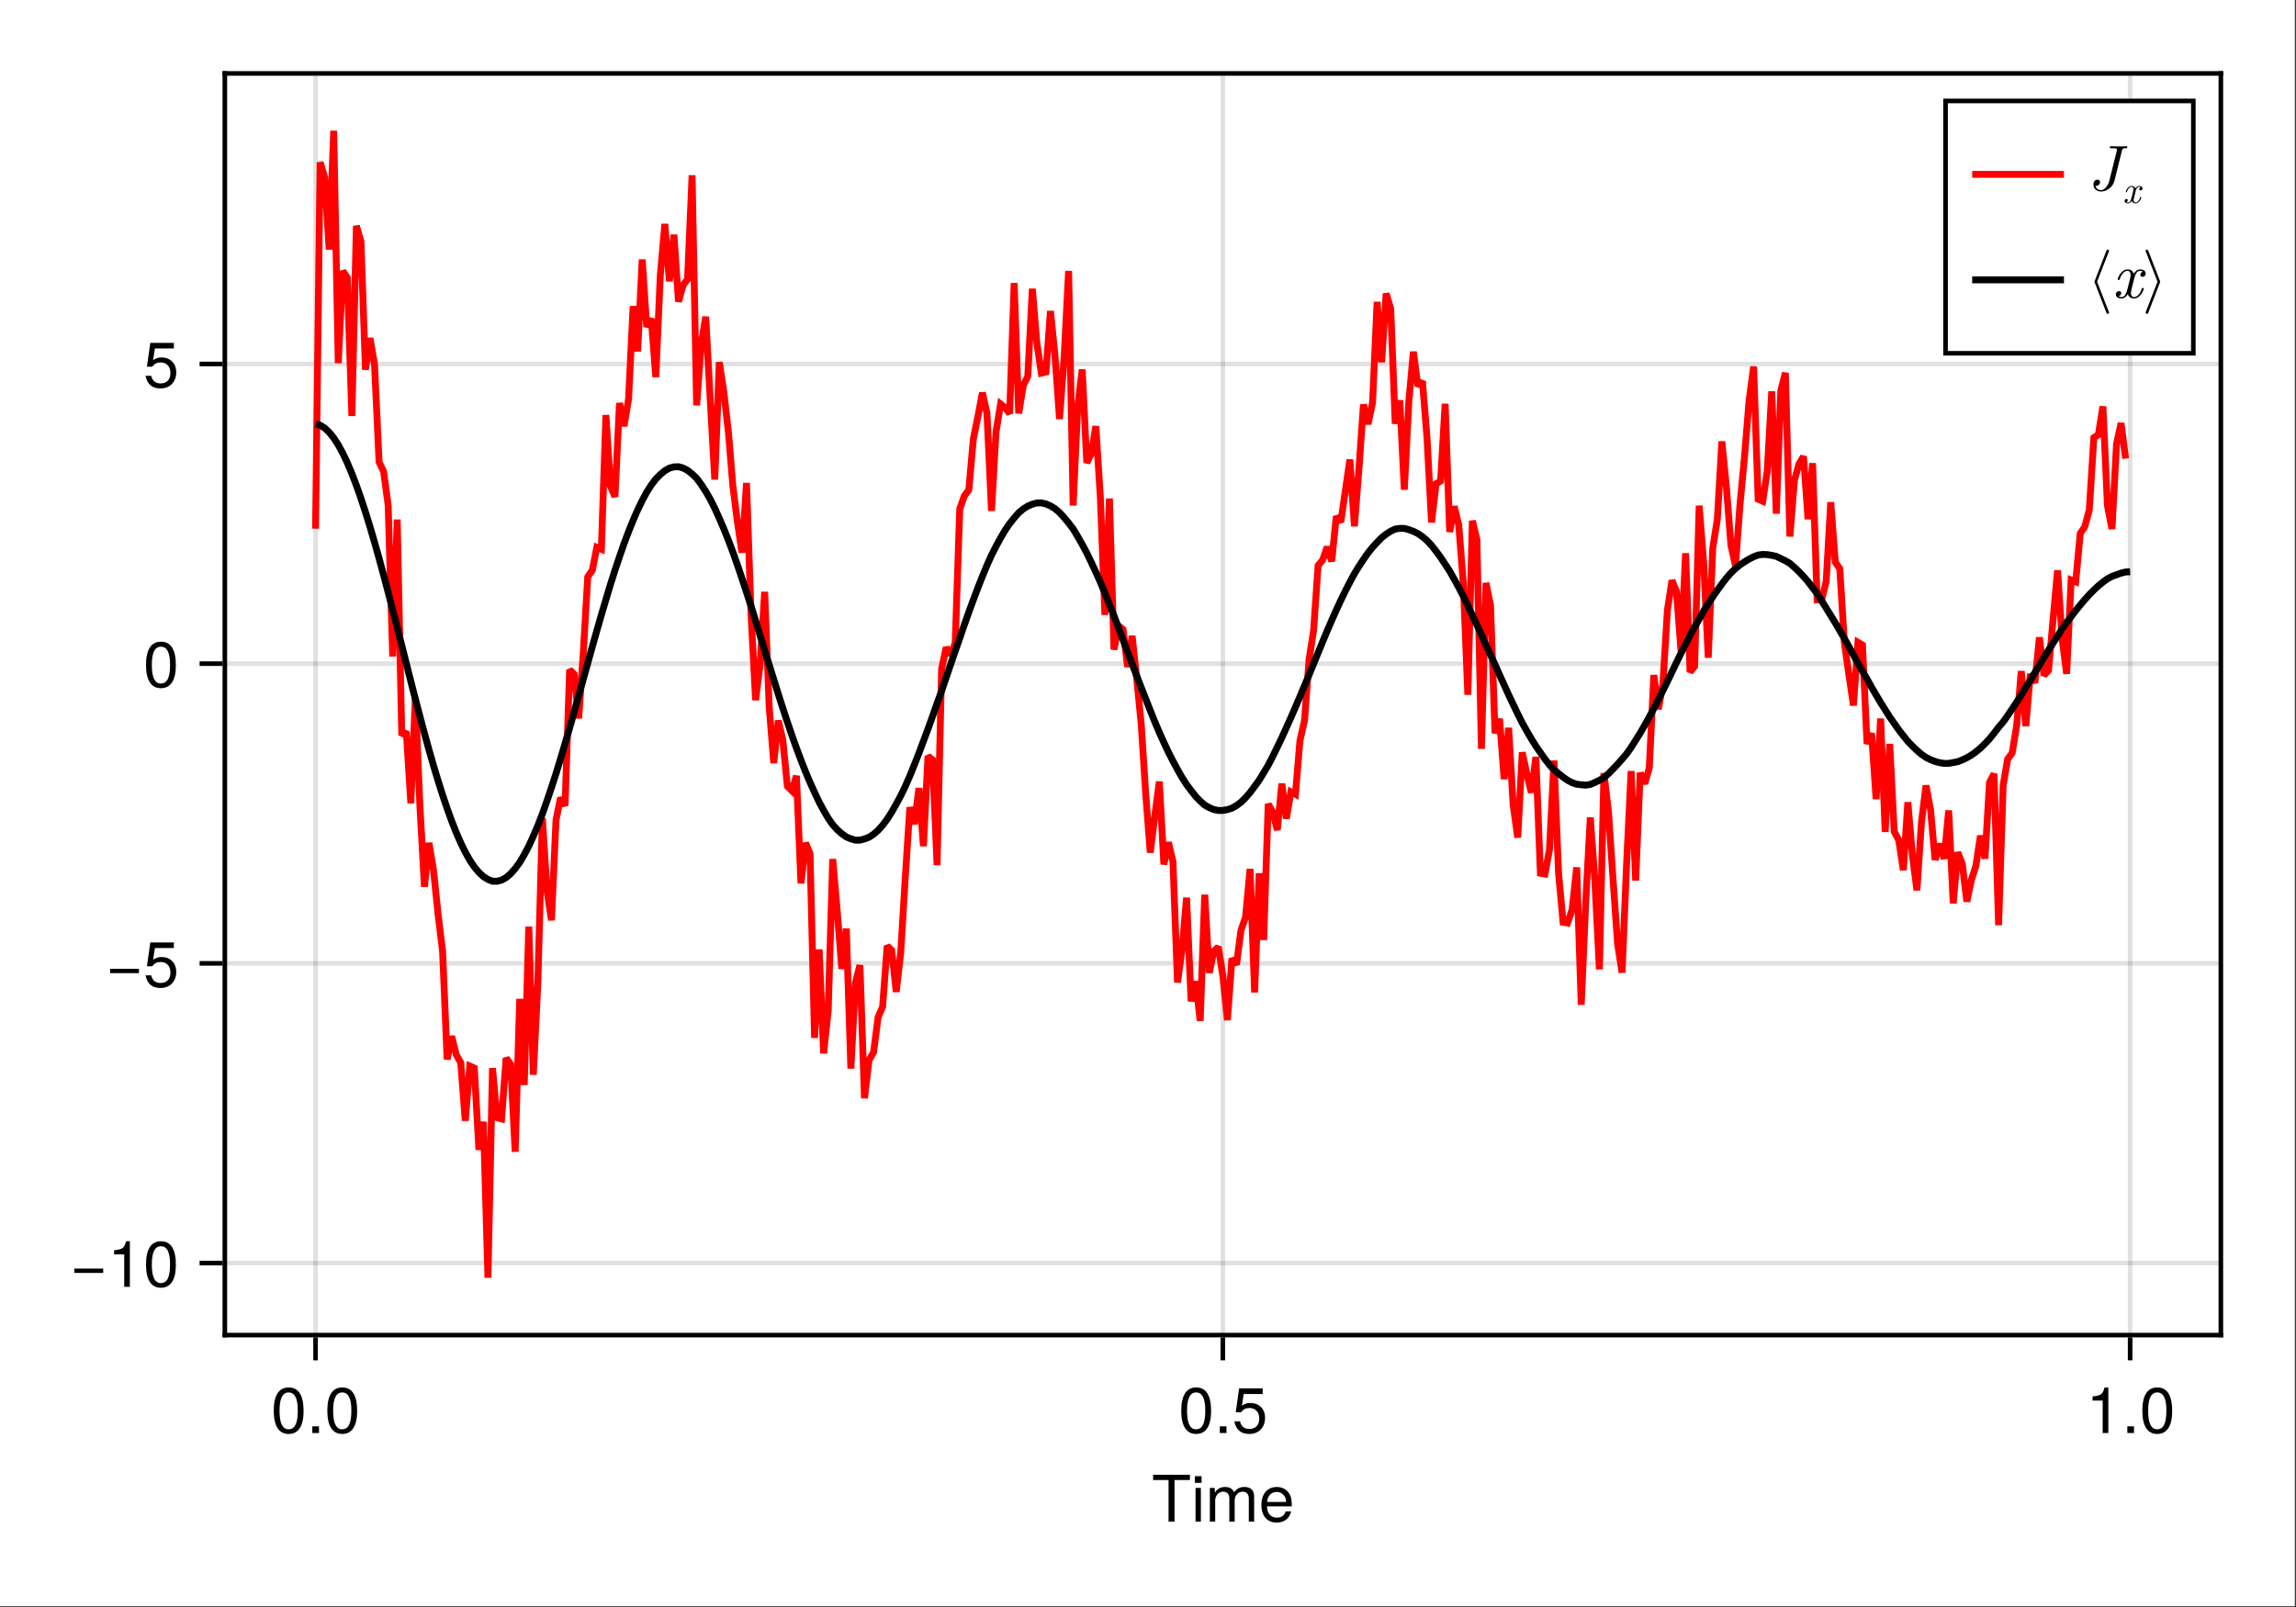 <?xml version="1.0" encoding="UTF-8"?>
<svg xmlns="http://www.w3.org/2000/svg" xmlns:xlink="http://www.w3.org/1999/xlink" width="667" height="467" viewBox="0 0 667 467">
<rect x="0" y="0" width="667" height="467" fill="#333333" stroke="none"/>
<defs>
<g>
<g id="glyph-0-0-e74e40e3">
<path d="M 11.078 -12.078 C 11.078 -12.078 6.609 -12.078 6.609 -12.078 C 6.609 -12.078 6.609 0 6.609 0 C 6.609 0 4.875 0 4.875 0 C 4.875 0 4.875 -12.078 4.875 -12.078 C 4.875 -12.078 0.391 -12.078 0.391 -12.078 C 0.391 -12.078 0.391 -13.609 0.391 -13.609 C 0.391 -13.609 11.078 -13.609 11.078 -13.609 C 11.078 -13.609 11.078 -12.078 11.078 -12.078 Z M 11.078 -12.078 "/>
</g>
<g id="glyph-1-0-e74e40e3">
<path d="M 2.859 0 C 2.859 0 1.312 0 1.312 0 C 1.312 0 1.312 -9.781 1.312 -9.781 C 1.312 -9.781 2.859 -9.781 2.859 -9.781 C 2.859 -9.781 2.859 0 2.859 0 Z M 3.062 -11.266 C 3.062 -11.266 1.125 -11.266 1.125 -11.266 C 1.125 -11.266 1.125 -13.203 1.125 -13.203 C 1.125 -13.203 3.062 -13.203 3.062 -13.203 C 3.062 -13.203 3.062 -11.266 3.062 -11.266 Z M 3.062 -11.266 "/>
</g>
<g id="glyph-1-1-e74e40e3">
<path d="M 14.188 0 C 14.188 0 12.641 0 12.641 0 C 12.641 0 12.641 -6.734 12.641 -6.734 C 12.641 -7.969 11.984 -8.703 10.844 -8.703 C 9.578 -8.703 8.531 -7.562 8.531 -6.141 C 8.531 -6.141 8.531 0 8.531 0 C 8.531 0 6.984 0 6.984 0 C 6.984 0 6.984 -6.734 6.984 -6.734 C 6.984 -7.984 6.328 -8.703 5.172 -8.703 C 3.906 -8.703 2.875 -7.562 2.875 -6.141 C 2.875 -6.141 2.875 0 2.875 0 C 2.875 0 1.328 0 1.328 0 C 1.328 0 1.328 -9.781 1.328 -9.781 C 1.328 -9.781 2.75 -9.781 2.75 -9.781 C 2.75 -9.781 2.75 -8.406 2.75 -8.406 C 3.578 -9.578 4.438 -10.062 5.75 -10.062 C 7.016 -10.062 7.812 -9.609 8.391 -8.578 C 9.297 -9.672 10.078 -10.062 11.391 -10.062 C 13.219 -10.062 14.188 -9.094 14.188 -7.344 C 14.188 -7.344 14.188 0 14.188 0 Z M 14.188 0 "/>
</g>
<g id="glyph-1-2-e74e40e3">
<path d="M 9.578 -4.438 C 9.578 -4.438 2.375 -4.438 2.375 -4.438 C 2.406 -2.203 3.625 -1.156 5.25 -1.156 C 6.5 -1.156 7.375 -1.688 7.812 -2.969 C 7.812 -2.969 9.375 -2.969 9.375 -2.969 C 8.984 -0.984 7.438 0.281 5.188 0.281 C 2.453 0.281 0.75 -1.625 0.75 -4.844 C 0.75 -8.047 2.5 -10.062 5.234 -10.062 C 7.062 -10.062 8.547 -9.094 9.188 -7.484 C 9.469 -6.766 9.578 -5.859 9.578 -4.438 Z M 7.922 -5.828 C 7.922 -7.359 6.734 -8.625 5.203 -8.625 C 3.641 -8.625 2.547 -7.453 2.406 -5.719 C 2.406 -5.719 7.891 -5.719 7.891 -5.719 C 7.922 -5.75 7.922 -5.828 7.922 -5.828 Z M 7.922 -5.828 "/>
</g>
<g id="glyph-1-3-e74e40e3">
<path d="M 9.469 -6.359 C 9.469 -2.016 7.938 0.281 5.141 0.281 C 2.297 0.281 0.797 -2.016 0.797 -6.484 C 0.797 -10.922 2.281 -13.234 5.141 -13.234 C 8.016 -13.234 9.469 -10.953 9.469 -6.359 Z M 7.781 -6.516 C 7.781 -10.062 6.906 -11.781 5.141 -11.781 C 3.359 -11.781 2.484 -10.078 2.484 -6.453 C 2.484 -2.844 3.359 -1.078 5.094 -1.078 C 6.922 -1.078 7.781 -2.766 7.781 -6.516 Z M 7.781 -6.516 "/>
</g>
<g id="glyph-1-4-e74e40e3">
<path d="M 3.562 0 C 3.562 0 1.625 0 1.625 0 C 1.625 0 1.625 -1.938 1.625 -1.938 C 1.625 -1.938 3.562 -1.938 3.562 -1.938 C 3.562 -1.938 3.562 0 3.562 0 Z M 3.562 0 "/>
</g>
<g id="glyph-1-5-e74e40e3">
<path d="M 9.578 -4.391 C 9.578 -1.594 7.719 0.281 5.047 0.281 C 2.688 0.281 1.188 -0.766 0.656 -3.391 C 0.656 -3.391 2.297 -3.391 2.297 -3.391 C 2.688 -1.906 3.562 -1.172 5 -1.172 C 6.797 -1.172 7.891 -2.266 7.891 -4.156 C 7.891 -6.125 6.781 -7.266 5 -7.266 C 3.984 -7.266 3.344 -6.953 2.578 -6.031 C 2.578 -6.031 1.062 -6.031 1.062 -6.031 C 1.062 -6.031 2.047 -12.953 2.047 -12.953 C 2.047 -12.953 8.891 -12.953 8.891 -12.953 C 8.891 -12.953 8.891 -11.328 8.891 -11.328 C 8.891 -11.328 3.375 -11.328 3.375 -11.328 C 3.375 -11.328 2.859 -7.922 2.859 -7.922 C 3.625 -8.484 4.375 -8.719 5.297 -8.719 C 7.844 -8.719 9.578 -7 9.578 -4.391 Z M 9.578 -4.391 "/>
</g>
<g id="glyph-1-6-e74e40e3">
<path d="M 6.484 0 C 6.484 0 4.844 0 4.844 0 C 4.844 0 4.844 -9.422 4.844 -9.422 C 4.844 -9.422 1.906 -9.422 1.906 -9.422 C 1.906 -9.422 1.906 -10.609 1.906 -10.609 C 4.438 -10.922 4.812 -11.203 5.391 -13.234 C 5.391 -13.234 6.484 -13.234 6.484 -13.234 C 6.484 -13.234 6.484 0 6.484 0 Z M 6.484 0 "/>
</g>
<g id="glyph-1-7-e74e40e3">
<path d="M 9.641 -4.031 C 9.641 -4.031 1.266 -4.031 1.266 -4.031 C 1.266 -4.031 1.266 -5.297 1.266 -5.297 C 1.266 -5.297 9.641 -5.297 9.641 -5.297 C 9.641 -5.297 9.641 -4.031 9.641 -4.031 Z M 9.641 -4.031 "/>
</g>
<g id="glyph-2-0-e74e40e3">
<path d="M 6.484 0 C 6.484 0 4.844 0 4.844 0 C 4.844 0 4.844 -9.422 4.844 -9.422 C 4.844 -9.422 1.906 -9.422 1.906 -9.422 C 1.906 -9.422 1.906 -10.609 1.906 -10.609 C 4.438 -10.922 4.812 -11.203 5.391 -13.234 C 5.391 -13.234 6.484 -13.234 6.484 -13.234 C 6.484 -13.234 6.484 0 6.484 0 Z M 6.484 0 "/>
</g>
<g id="glyph-2-1-e74e40e3">
<path d="M 9.469 -6.359 C 9.469 -2.016 7.938 0.281 5.141 0.281 C 2.297 0.281 0.797 -2.016 0.797 -6.484 C 0.797 -10.922 2.281 -13.234 5.141 -13.234 C 8.016 -13.234 9.469 -10.953 9.469 -6.359 Z M 7.781 -6.516 C 7.781 -10.062 6.906 -11.781 5.141 -11.781 C 3.359 -11.781 2.484 -10.078 2.484 -6.453 C 2.484 -2.844 3.359 -1.078 5.094 -1.078 C 6.922 -1.078 7.781 -2.766 7.781 -6.516 Z M 7.781 -6.516 "/>
</g>
<g id="glyph-3-0-e74e40e3">
<path d="M 9.469 -6.359 C 9.469 -2.016 7.938 0.281 5.141 0.281 C 2.297 0.281 0.797 -2.016 0.797 -6.484 C 0.797 -10.922 2.281 -13.234 5.141 -13.234 C 8.016 -13.234 9.469 -10.953 9.469 -6.359 Z M 7.781 -6.516 C 7.781 -10.062 6.906 -11.781 5.141 -11.781 C 3.359 -11.781 2.484 -10.078 2.484 -6.453 C 2.484 -2.844 3.359 -1.078 5.094 -1.078 C 6.922 -1.078 7.781 -2.766 7.781 -6.516 Z M 7.781 -6.516 "/>
</g>
<g id="glyph-3-1-e74e40e3">
<path d="M 9.578 -4.391 C 9.578 -1.594 7.719 0.281 5.047 0.281 C 2.688 0.281 1.188 -0.766 0.656 -3.391 C 0.656 -3.391 2.297 -3.391 2.297 -3.391 C 2.688 -1.906 3.562 -1.172 5 -1.172 C 6.797 -1.172 7.891 -2.266 7.891 -4.156 C 7.891 -6.125 6.781 -7.266 5 -7.266 C 3.984 -7.266 3.344 -6.953 2.578 -6.031 C 2.578 -6.031 1.062 -6.031 1.062 -6.031 C 1.062 -6.031 2.047 -12.953 2.047 -12.953 C 2.047 -12.953 8.891 -12.953 8.891 -12.953 C 8.891 -12.953 8.891 -11.328 8.891 -11.328 C 8.891 -11.328 3.375 -11.328 3.375 -11.328 C 3.375 -11.328 2.859 -7.922 2.859 -7.922 C 3.625 -8.484 4.375 -8.719 5.297 -8.719 C 7.844 -8.719 9.578 -7 9.578 -4.391 Z M 9.578 -4.391 "/>
</g>
<g id="glyph-4-0-e74e40e3">
<path d="M 11.609 -12.531 C 11.609 -12.703 11.5 -12.75 11.359 -12.75 C 10.734 -12.75 10.062 -12.703 9.422 -12.703 C 8.594 -12.703 7.719 -12.75 6.891 -12.75 C 6.719 -12.75 6.5 -12.75 6.5 -12.391 C 6.5 -12.172 6.672 -12.172 6.969 -12.172 L 7.188 -12.172 C 7.5 -12.172 7.719 -12.172 8.047 -12.141 C 8.453 -12.078 8.609 -12.062 8.609 -11.781 C 8.609 -11.703 8.609 -11.672 8.531 -11.406 L 6.359 -2.703 C 6.016 -1.312 4.953 0 3.922 0 C 3.156 0 2.5 -0.469 2.359 -1.234 C 2.391 -1.219 2.422 -1.219 2.562 -1.219 C 3.266 -1.219 3.672 -1.844 3.672 -2.312 C 3.672 -2.797 3.312 -3.047 2.906 -3.047 C 2.859 -3.047 1.75 -3.047 1.75 -1.609 C 1.75 -0.344 2.766 0.406 3.953 0.406 C 5.719 0.406 7.438 -0.984 7.844 -2.688 L 10.031 -11.5 C 10.156 -12.031 10.281 -12.172 11.125 -12.172 C 11.406 -12.172 11.609 -12.172 11.609 -12.531 Z M 11.609 -12.531 "/>
</g>
<g id="glyph-4-1-e74e40e3">
<path d="M 9.109 -2.672 C 9.109 -2.859 8.969 -2.859 8.828 -2.859 C 8.609 -2.859 8.594 -2.844 8.5 -2.547 C 7.984 -0.938 7.062 -0.203 6.281 -0.203 C 5.906 -0.203 5.391 -0.422 5.391 -1.406 C 5.391 -1.844 5.609 -2.656 5.75 -3.281 L 6.391 -5.844 C 6.641 -6.812 7.156 -7.844 8.031 -7.844 C 8.078 -7.844 8.547 -7.844 8.844 -7.578 C 8.109 -7.391 8.109 -6.688 8.109 -6.688 C 8.109 -6.438 8.266 -6.094 8.75 -6.094 C 9.094 -6.094 9.672 -6.344 9.672 -7.078 C 9.672 -8.031 8.594 -8.25 8.047 -8.25 C 7.016 -8.25 6.406 -7.344 6.219 -6.984 C 5.812 -8.109 4.891 -8.25 4.422 -8.25 C 2.562 -8.25 1.547 -5.812 1.547 -5.375 C 1.547 -5.188 1.734 -5.188 1.828 -5.188 C 2.078 -5.188 2.078 -5.203 2.172 -5.516 C 2.672 -7.109 3.641 -7.844 4.391 -7.844 C 4.922 -7.844 5.281 -7.406 5.281 -6.672 C 5.281 -6.219 5.062 -5.297 4.891 -4.609 L 4.469 -2.906 C 4.156 -1.703 3.766 -0.203 2.656 -0.203 C 2.594 -0.203 2.141 -0.203 1.828 -0.469 C 2.391 -0.609 2.562 -1.078 2.562 -1.359 C 2.562 -1.844 2.172 -1.953 1.922 -1.953 C 1.453 -1.953 0.984 -1.562 0.984 -0.953 C 0.984 -0.219 1.781 0.203 2.625 0.203 C 3.531 0.203 4.141 -0.5 4.469 -1.062 C 4.844 0 5.75 0.203 6.234 0.203 C 8.156 0.203 9.109 -2.297 9.109 -2.672 Z M 9.109 -2.672 "/>
</g>
<g id="glyph-5-0-e74e40e3">
<path d="M 5.469 -1.609 C 5.469 -1.719 5.375 -1.719 5.297 -1.719 C 5.172 -1.719 5.156 -1.703 5.094 -1.531 C 4.797 -0.562 4.234 -0.125 3.766 -0.125 C 3.547 -0.125 3.234 -0.25 3.234 -0.844 C 3.234 -1.109 3.359 -1.594 3.453 -1.969 L 3.828 -3.5 C 3.984 -4.094 4.297 -4.703 4.812 -4.703 C 4.844 -4.703 5.125 -4.703 5.312 -4.547 C 4.859 -4.438 4.859 -4.016 4.859 -4.016 C 4.859 -3.859 4.969 -3.656 5.25 -3.656 C 5.453 -3.656 5.797 -3.812 5.797 -4.25 C 5.797 -4.812 5.156 -4.953 4.828 -4.953 C 4.219 -4.953 3.844 -4.406 3.734 -4.188 C 3.484 -4.859 2.938 -4.953 2.656 -4.953 C 1.531 -4.953 0.938 -3.484 0.938 -3.219 C 0.938 -3.109 1.047 -3.109 1.094 -3.109 C 1.25 -3.109 1.25 -3.125 1.297 -3.312 C 1.609 -4.266 2.188 -4.703 2.625 -4.703 C 2.953 -4.703 3.172 -4.453 3.172 -4 C 3.172 -3.734 3.031 -3.188 2.938 -2.766 L 2.672 -1.75 C 2.5 -1.016 2.266 -0.125 1.594 -0.125 C 1.562 -0.125 1.281 -0.125 1.094 -0.281 C 1.438 -0.375 1.531 -0.656 1.531 -0.812 C 1.531 -1.109 1.297 -1.172 1.156 -1.172 C 0.875 -1.172 0.594 -0.938 0.594 -0.578 C 0.594 -0.141 1.062 0.125 1.578 0.125 C 2.125 0.125 2.484 -0.297 2.672 -0.641 C 2.906 0 3.453 0.125 3.734 0.125 C 4.891 0.125 5.469 -1.375 5.469 -1.609 Z M 5.469 -1.609 "/>
</g>
<g id="glyph-6-0-e74e40e3">
<path d="M 6.281 4.297 C 6.281 4.234 6.281 4.203 6.25 4.156 L 2.812 -4.672 L 6.25 -13.5 C 6.281 -13.531 6.281 -13.578 6.281 -13.625 C 6.281 -13.844 6.109 -14 5.906 -14 C 5.75 -14 5.609 -13.906 5.547 -13.766 L 2.078 -4.797 C 2.047 -4.766 2.047 -4.719 2.047 -4.672 C 2.047 -4.609 2.047 -4.578 2.078 -4.531 L 5.547 4.422 C 5.609 4.578 5.75 4.672 5.906 4.672 C 6.109 4.672 6.281 4.5 6.281 4.297 Z M 6.281 4.297 "/>
</g>
<g id="glyph-6-1-e74e40e3">
<path d="M 5.188 -4.797 L 1.719 -13.766 C 1.656 -13.906 1.516 -14 1.359 -14 C 1.156 -14 0.984 -13.844 0.984 -13.625 C 0.984 -13.578 0.984 -13.531 1.016 -13.5 L 4.438 -4.672 L 1.016 4.156 C 0.984 4.203 0.984 4.234 0.984 4.297 C 0.984 4.5 1.156 4.672 1.359 4.672 C 1.516 4.672 1.656 4.578 1.719 4.422 L 5.188 -4.531 C 5.203 -4.578 5.203 -4.609 5.203 -4.672 C 5.203 -4.719 5.203 -4.766 5.188 -4.797 Z M 5.188 -4.797 "/>
</g>
</g>
</defs>
<path fill-rule="nonzero" fill="rgb(100%, 100%, 100%)" fill-opacity="1" d="M 0 0 L 666.668 0 L 666.668 466.668 L 0 466.668 Z M 0 0 "/>
<path fill-rule="nonzero" fill="rgb(100%, 100%, 100%)" fill-opacity="1" d="M 65.332 388 L 645.332 388 L 645.332 21.332 L 65.332 21.332 Z M 65.332 388 "/>
<path fill="none" stroke-width="1" stroke-linecap="butt" stroke-linejoin="miter" stroke="rgb(0%, 0%, 0%)" stroke-opacity="0.12" stroke-miterlimit="1.155" d="M 68.771 291 L 68.771 15.999 " transform="matrix(1.333, 0, 0, 1.333, 0, 0)"/>
<path fill="none" stroke-width="1" stroke-linecap="butt" stroke-linejoin="miter" stroke="rgb(0%, 0%, 0%)" stroke-opacity="0.12" stroke-miterlimit="1.155" d="M 266.499 291 L 266.499 15.999 " transform="matrix(1.333, 0, 0, 1.333, 0, 0)"/>
<path fill="none" stroke-width="1" stroke-linecap="butt" stroke-linejoin="miter" stroke="rgb(0%, 0%, 0%)" stroke-opacity="0.12" stroke-miterlimit="1.155" d="M 464.227 291 L 464.227 15.999 " transform="matrix(1.333, 0, 0, 1.333, 0, 0)"/>
<path fill="none" stroke-width="1" stroke-linecap="butt" stroke-linejoin="miter" stroke="rgb(0%, 0%, 0%)" stroke-opacity="0.12" stroke-miterlimit="1.155" d="M 48.999 275.297 L 483.999 275.297 " transform="matrix(1.333, 0, 0, 1.333, 0, 0)"/>
<path fill="none" stroke-width="1" stroke-linecap="butt" stroke-linejoin="miter" stroke="rgb(0%, 0%, 0%)" stroke-opacity="0.12" stroke-miterlimit="1.155" d="M 48.999 209.974 L 483.999 209.974 " transform="matrix(1.333, 0, 0, 1.333, 0, 0)"/>
<path fill="none" stroke-width="1" stroke-linecap="butt" stroke-linejoin="miter" stroke="rgb(0%, 0%, 0%)" stroke-opacity="0.12" stroke-miterlimit="1.155" d="M 48.999 144.65 L 483.999 144.65 " transform="matrix(1.333, 0, 0, 1.333, 0, 0)"/>
<path fill="none" stroke-width="1" stroke-linecap="butt" stroke-linejoin="miter" stroke="rgb(0%, 0%, 0%)" stroke-opacity="0.12" stroke-miterlimit="1.155" d="M 48.999 79.327 L 483.999 79.327 " transform="matrix(1.333, 0, 0, 1.333, 0, 0)"/>
<g fill="rgb(0%, 0%, 0%)" fill-opacity="1">
<use xlink:href="#glyph-0-0-e74e40e3" x="334.595" y="442.091"/>
</g>
<g fill="rgb(0%, 0%, 0%)" fill-opacity="1">
<use xlink:href="#glyph-1-0-e74e40e3" x="346" y="442.091"/>
</g>
<g fill="rgb(0%, 0%, 0%)" fill-opacity="1">
<use xlink:href="#glyph-1-1-e74e40e3" x="350.144" y="442.091"/>
</g>
<g fill="rgb(0%, 0%, 0%)" fill-opacity="1">
<use xlink:href="#glyph-1-2-e74e40e3" x="365.693" y="442.091"/>
</g>
<g fill="rgb(0%, 0%, 0%)" fill-opacity="1">
<use xlink:href="#glyph-1-3-e74e40e3" x="78.724" y="416.344"/>
</g>
<g fill="rgb(0%, 0%, 0%)" fill-opacity="1">
<use xlink:href="#glyph-1-4-e74e40e3" x="89.102" y="416.344"/>
</g>
<g fill="rgb(0%, 0%, 0%)" fill-opacity="1">
<use xlink:href="#glyph-1-3-e74e40e3" x="94.292" y="416.344"/>
</g>
<g fill="rgb(0%, 0%, 0%)" fill-opacity="1">
<use xlink:href="#glyph-1-3-e74e40e3" x="342.36" y="416.344"/>
</g>
<g fill="rgb(0%, 0%, 0%)" fill-opacity="1">
<use xlink:href="#glyph-1-4-e74e40e3" x="352.739" y="416.344"/>
</g>
<g fill="rgb(0%, 0%, 0%)" fill-opacity="1">
<use xlink:href="#glyph-1-5-e74e40e3" x="357.928" y="416.344"/>
</g>
<g fill="rgb(0%, 0%, 0%)" fill-opacity="1">
<use xlink:href="#glyph-1-6-e74e40e3" x="605.996" y="416.344"/>
</g>
<g fill="rgb(0%, 0%, 0%)" fill-opacity="1">
<use xlink:href="#glyph-1-4-e74e40e3" x="616.375" y="416.344"/>
</g>
<g fill="rgb(0%, 0%, 0%)" fill-opacity="1">
<use xlink:href="#glyph-1-3-e74e40e3" x="621.564" y="416.344"/>
</g>
<g fill="rgb(0%, 0%, 0%)" fill-opacity="1">
<use xlink:href="#glyph-1-7-e74e40e3" x="20.341" y="373.867"/>
</g>
<g fill="rgb(0%, 0%, 0%)" fill-opacity="1">
<use xlink:href="#glyph-2-0-e74e40e3" x="31.243" y="373.867"/>
</g>
<g fill="rgb(0%, 0%, 0%)" fill-opacity="1">
<use xlink:href="#glyph-2-1-e74e40e3" x="41.621" y="373.867"/>
</g>
<g fill="rgb(0%, 0%, 0%)" fill-opacity="1">
<use xlink:href="#glyph-1-7-e74e40e3" x="30.72" y="286.77"/>
</g>
<g fill="rgb(0%, 0%, 0%)" fill-opacity="1">
<use xlink:href="#glyph-1-5-e74e40e3" x="41.621" y="286.77"/>
</g>
<g fill="rgb(0%, 0%, 0%)" fill-opacity="1">
<use xlink:href="#glyph-3-0-e74e40e3" x="41.621" y="199.672"/>
</g>
<g fill="rgb(0%, 0%, 0%)" fill-opacity="1">
<use xlink:href="#glyph-3-1-e74e40e3" x="41.621" y="112.575"/>
</g>
<path fill="none" stroke-width="1.5" stroke-linecap="butt" stroke-linejoin="miter" stroke="rgb(100%, 0%, 0%)" stroke-opacity="1" stroke-miterlimit="2" d="M 68.771 115.228 L 69.762 35.367 L 70.749 38.654 L 71.739 54.393 L 72.727 28.5 L 73.717 79.146 L 74.704 59.062 L 75.694 60.539 L 76.682 90.674 L 77.672 49.222 L 78.659 52.559 L 79.646 80.581 L 80.637 73.693 L 81.624 79.456 L 82.614 100.679 L 83.602 102.794 L 84.592 110.065 L 85.579 143.101 L 86.569 113.235 L 87.557 160.26 L 88.547 159.483 L 89.534 175.075 L 90.521 152.054 L 91.512 175.644 L 92.499 193.289 L 93.489 183.721 L 94.477 189.665 L 95.467 199.239 L 96.454 207.296 L 97.444 230.912 L 98.432 225.85 L 99.422 229.869 L 100.409 231.595 L 101.396 244.286 L 102.387 232.356 L 103.374 232.802 L 104.364 250.605 L 105.352 244.509 L 106.342 278.499 L 107.329 232.805 L 108.319 243.598 L 109.307 243.873 L 110.297 230.625 L 111.284 231.949 L 112.271 251.042 L 113.262 217.717 L 114.249 236.481 L 115.239 201.955 L 116.227 234.258 L 117.217 214.157 L 118.204 178.33 L 119.194 193.972 L 120.182 200.584 L 121.172 178.746 L 122.159 173.871 L 123.146 175.611 L 124.137 145.986 L 125.124 146.93 L 126.114 156.568 L 127.102 142.5 L 128.092 125.728 L 129.079 124.298 L 130.069 119.297 L 131.057 119.704 L 132.047 90.457 L 133.034 105.946 L 134.021 108.267 L 135.012 87.847 L 135.999 92.88 L 136.989 86.936 L 137.977 66.727 L 138.967 76.585 L 139.954 56.555 L 140.944 71.229 L 141.932 69.437 L 142.922 82.187 L 143.909 59.897 L 144.896 48.809 L 145.887 61.307 L 146.874 51.149 L 147.864 65.751 L 148.852 62.18 L 149.842 60.858 L 150.829 38.206 L 151.819 88.345 L 152.807 75.085 L 153.797 69.026 L 154.784 87.085 L 155.771 104.522 L 156.762 78.926 L 157.749 85.468 L 158.739 94.102 L 159.727 106.028 L 160.717 113.824 L 161.704 120.457 L 162.694 105.267 L 163.682 133.975 L 164.672 152.61 L 165.659 144.709 L 166.646 128.994 L 167.637 154.116 L 168.624 166.318 L 169.614 157.046 L 170.602 161.271 L 171.592 171.378 L 172.579 172.356 L 173.569 169.099 L 174.557 192.533 L 175.547 183.715 L 176.534 186.041 L 177.521 226.219 L 178.512 206.936 L 179.499 229.603 L 180.489 220.33 L 181.477 187.242 L 182.467 198.633 L 183.454 211.175 L 184.444 202.395 L 185.432 232.907 L 186.422 214.236 L 187.409 210.369 L 188.396 239.376 L 189.387 231.059 L 190.374 229.389 L 191.364 221.736 L 192.352 219.416 L 193.342 206.183 L 194.329 207.111 L 195.319 216.196 L 196.307 207.536 L 197.297 191.183 L 198.284 175.96 L 199.271 179.628 L 200.262 171.765 L 201.249 184.433 L 202.239 164.815 L 203.227 165.609 L 204.217 188.575 L 205.204 145.84 L 206.194 141.129 L 207.182 142.761 L 208.172 140.142 L 209.159 110.944 L 210.146 108.111 L 211.137 106.787 L 212.124 95.687 L 213.114 90.794 L 214.102 85.597 L 215.092 90.073 L 216.079 111.352 L 217.069 94.102 L 218.057 88.063 L 219.047 88.849 L 220.034 90.144 L 221.021 61.682 L 222.012 90.097 L 222.999 84.009 L 223.989 82.022 L 224.977 62.941 L 225.967 74.783 L 226.954 81.331 L 227.944 81.091 L 228.932 67.793 L 229.922 77.578 L 230.909 91.33 L 231.896 78.085 L 232.887 59.054 L 233.874 110.183 L 234.864 88.655 L 235.852 80.531 L 236.842 100.869 L 237.829 98.859 L 238.819 92.886 L 239.807 108.425 L 240.797 134.036 L 241.784 108.65 L 242.771 141.586 L 243.762 136.4 L 244.749 137.197 L 245.739 145.356 L 246.727 138.583 L 247.717 147.765 L 248.704 157.743 L 249.694 173.092 L 250.682 185.839 L 251.672 177.788 L 252.659 170.347 L 253.646 188.411 L 254.637 183.606 L 255.624 187.784 L 256.614 214.143 L 257.602 207.062 L 258.592 195.659 L 259.579 218.244 L 260.569 213.876 L 261.557 222.513 L 262.547 195.009 L 263.534 212.045 L 264.521 207.352 L 265.512 206.396 L 266.499 212.66 L 267.489 222.354 L 268.477 208.91 L 269.467 210.255 L 270.454 202.737 L 271.444 199.916 L 272.432 189.398 L 273.422 216.313 L 274.409 190.342 L 275.396 204.879 L 276.387 175.245 L 277.374 177.003 L 278.364 180.911 L 279.352 170.81 L 280.342 178.418 L 281.329 172.594 L 282.319 173.115 L 283.307 161.385 L 284.297 157.037 L 285.284 143.824 L 286.271 137.455 L 287.262 123.249 L 288.249 122.071 L 289.239 119.2 L 290.227 122.35 L 291.217 112.538 L 292.204 113.783 L 293.194 107.001 L 294.182 100.154 L 295.172 114.703 L 296.159 102.152 L 297.146 88.163 L 298.137 92.443 L 299.124 87.747 L 300.114 65.798 L 301.102 78.958 L 302.092 63.961 L 303.079 67.274 L 304.069 92.364 L 305.057 87.255 L 306.047 106.74 L 307.034 87.46 L 308.021 76.655 L 309.012 84.138 L 309.999 83.101 L 310.989 95.355 L 311.977 113.868 L 312.967 105.457 L 313.954 104.83 L 314.944 88.011 L 315.932 115.931 L 316.922 110.367 L 317.909 114.416 L 318.896 127.022 L 319.887 151.433 L 320.874 113.499 L 321.864 117.586 L 322.852 163.228 L 323.842 127.055 L 324.829 131.856 L 325.819 159.806 L 326.807 156.68 L 327.797 169.822 L 328.784 158.631 L 329.771 175.477 L 330.762 182.561 L 331.749 163.98 L 332.739 168.68 L 333.727 172.749 L 334.717 164.985 L 335.704 190.327 L 336.694 190.503 L 337.682 185.183 L 338.672 165.773 L 339.659 190.283 L 340.646 201.026 L 341.637 201.179 L 342.624 198.208 L 343.614 189.05 L 344.602 219.018 L 345.592 196.485 L 346.579 178.166 L 347.569 191.774 L 348.557 211.283 L 349.547 168.507 L 350.534 176.9 L 351.521 191.423 L 352.512 205.594 L 353.499 211.992 L 354.489 188.32 L 355.477 168.062 L 356.467 191.938 L 357.454 168.439 L 358.444 170.824 L 359.432 167.361 L 360.422 147.135 L 361.409 154.573 L 362.396 149.153 L 363.387 132.973 L 364.374 126.495 L 365.364 128.924 L 366.352 141.976 L 367.342 120.574 L 368.329 146.481 L 369.319 145.195 L 370.307 110.215 L 371.297 122.798 L 372.284 143.35 L 373.271 119.435 L 374.262 113.221 L 375.249 96.208 L 376.239 106.189 L 377.227 118.811 L 378.217 123.311 L 379.204 109.928 L 380.194 99.507 L 381.182 87.352 L 382.172 79.893 L 383.159 108.809 L 384.146 109.239 L 385.137 102.75 L 386.124 85.304 L 387.114 111.967 L 388.102 85.134 L 389.092 81.258 L 390.079 116.941 L 391.069 104.666 L 392.057 101.124 L 393.047 99.489 L 394.034 113.168 L 395.021 100.951 L 396.012 130.761 L 396.999 130.764 L 397.989 126.759 L 398.977 109.456 L 399.967 122.517 L 400.954 123.946 L 401.944 140.027 L 402.932 147.044 L 403.922 153.765 L 404.909 140.007 L 405.896 140.584 L 406.887 162.123 L 407.874 159.829 L 408.864 174.176 L 409.852 156.612 L 410.842 181.327 L 411.829 162.138 L 412.819 181.263 L 413.807 183.117 L 414.797 189.662 L 415.784 174.853 L 416.771 186.372 L 417.762 194.045 L 418.749 179.215 L 419.739 171.199 L 420.727 176.455 L 421.717 187.421 L 422.704 183.926 L 423.694 187.175 L 424.682 176.646 L 425.672 196.893 L 426.659 185.771 L 427.646 188.306 L 428.637 196.509 L 429.624 191.795 L 430.614 188.728 L 431.602 182.139 L 432.592 187.143 L 433.579 170.537 L 434.569 168.659 L 435.557 201.645 L 436.547 171.231 L 437.534 165.46 L 438.521 164.101 L 439.512 158.077 L 440.499 146.276 L 441.489 158.262 L 442.477 146.88 L 443.467 148.828 L 444.454 138.914 L 445.444 147.199 L 446.432 146.133 L 447.422 135.105 L 448.409 124.315 L 449.396 139.148 L 450.387 146.868 L 451.374 126.413 L 452.364 126.806 L 453.352 116.271 L 454.342 114.806 L 455.329 111.111 L 456.319 95.394 L 457.307 94.758 L 458.297 88.582 L 459.284 110.203 L 460.271 115.292 L 461.262 96.809 L 462.249 92.215 L 463.239 99.955 " transform="matrix(1.333, 0, 0, 1.333, 0, 0)"/>
<path fill="none" stroke-width="1.5" stroke-linecap="butt" stroke-linejoin="miter" stroke="rgb(0%, 0%, 0%)" stroke-opacity="1" stroke-miterlimit="2" d="M 68.771 92.394 L 69.762 92.684 L 70.749 93.293 L 71.739 94.216 L 72.727 95.443 L 73.717 96.967 L 74.704 98.786 L 75.694 100.872 L 76.682 103.216 L 77.672 105.812 L 78.659 108.615 L 79.646 111.624 L 80.637 114.832 L 81.624 118.198 L 82.614 121.708 L 83.602 125.353 L 84.592 129.091 L 85.579 132.908 L 86.569 136.796 L 87.557 140.681 L 88.547 144.606 L 89.534 148.509 L 90.521 152.373 L 91.512 156.141 L 92.499 159.835 L 93.489 163.427 L 94.477 166.869 L 95.467 170.156 L 96.454 173.273 L 97.444 176.2 L 98.432 178.942 L 99.422 181.447 L 100.409 183.715 L 101.396 185.725 L 102.387 187.488 L 103.374 188.959 L 104.364 190.143 L 105.352 191.06 L 106.342 191.684 L 107.329 192.07 L 108.319 192.085 L 109.307 191.824 L 110.297 191.279 L 111.284 190.433 L 112.271 189.313 L 113.262 187.963 L 114.249 186.29 L 115.239 184.421 L 116.227 182.253 L 117.217 179.938 L 118.204 177.393 L 119.194 174.586 L 120.182 171.656 L 121.172 168.604 L 122.159 165.39 L 123.146 162.067 L 124.137 158.669 L 125.124 155.159 L 126.114 151.611 L 127.102 148.081 L 128.092 144.524 L 129.079 140.965 L 130.069 137.464 L 131.057 134.03 L 132.047 130.69 L 133.034 127.4 L 134.021 124.283 L 135.012 121.33 L 135.999 118.491 L 136.989 115.869 L 137.977 113.417 L 138.967 111.138 L 139.954 109.107 L 140.944 107.271 L 141.932 105.715 L 142.922 104.414 L 143.909 103.412 L 144.896 102.595 L 145.887 102.032 L 146.874 101.763 L 147.864 101.728 L 148.852 102 L 149.842 102.521 L 150.829 103.298 L 151.819 104.241 L 152.807 105.583 L 153.797 107.098 L 154.784 108.817 L 155.771 110.774 L 156.762 112.975 L 157.749 115.269 L 158.739 117.738 L 159.727 120.366 L 160.717 123.158 L 161.704 126.076 L 162.694 129.1 L 163.682 132.123 L 164.672 135.287 L 165.659 138.545 L 166.646 141.765 L 167.637 144.917 L 168.624 148.107 L 169.614 151.286 L 170.602 154.362 L 171.592 157.356 L 172.579 160.263 L 173.569 163.043 L 174.557 165.659 L 175.547 168.199 L 176.534 170.54 L 177.521 172.705 L 178.512 174.809 L 179.499 176.637 L 180.489 178.33 L 181.477 179.76 L 182.467 180.844 L 183.454 181.72 L 184.444 182.417 L 185.432 182.833 L 186.422 183.114 L 187.409 183.12 L 188.396 182.859 L 189.387 182.484 L 190.374 181.84 L 191.364 180.979 L 192.352 179.874 L 193.342 178.559 L 194.329 177.003 L 195.319 175.277 L 196.307 173.423 L 197.297 171.381 L 198.284 169.119 L 199.271 166.69 L 200.262 164.165 L 201.249 161.534 L 202.239 158.892 L 203.227 156.138 L 204.217 153.331 L 205.204 150.595 L 206.194 147.686 L 207.182 144.782 L 208.172 141.911 L 209.159 139.093 L 210.146 136.222 L 211.137 133.43 L 212.124 130.731 L 213.114 128.121 L 214.102 125.61 L 215.092 123.22 L 216.079 121.014 L 217.069 119.071 L 218.057 117.252 L 219.047 115.585 L 220.034 114.123 L 221.021 112.896 L 222.012 111.762 L 222.999 110.938 L 223.989 110.312 L 224.977 109.887 L 225.967 109.626 L 226.954 109.611 L 227.944 109.834 L 228.932 110.268 L 229.922 110.868 L 230.909 111.709 L 231.896 112.781 L 232.887 113.988 L 233.874 115.274 L 234.864 116.933 L 235.852 118.664 L 236.842 120.516 L 237.829 122.566 L 238.819 124.699 L 239.807 126.894 L 240.797 129.255 L 241.784 131.76 L 242.771 134.215 L 243.762 136.857 L 244.749 139.479 L 245.739 142.087 L 246.727 144.712 L 247.717 147.272 L 248.704 149.827 L 249.694 152.355 L 250.682 154.863 L 251.672 157.324 L 252.659 159.645 L 253.646 161.833 L 254.637 163.945 L 255.624 165.888 L 256.614 167.71 L 257.602 169.45 L 258.592 171 L 259.579 172.318 L 260.569 173.569 L 261.557 174.606 L 262.547 175.474 L 263.534 176.03 L 264.521 176.446 L 265.512 176.646 L 266.499 176.646 L 267.489 176.464 L 268.477 176.147 L 269.467 175.591 L 270.454 174.844 L 271.444 173.874 L 272.432 172.734 L 273.422 171.41 L 274.409 170.054 L 275.396 168.439 L 276.387 166.781 L 277.374 164.865 L 278.364 162.853 L 279.352 160.784 L 280.342 158.599 L 281.329 156.41 L 282.319 154.131 L 283.307 151.822 L 284.297 149.461 L 285.284 147.1 L 286.271 144.691 L 287.262 142.274 L 288.249 139.854 L 289.239 137.496 L 290.227 135.202 L 291.217 132.987 L 292.204 130.846 L 293.194 128.812 L 294.182 126.882 L 295.172 125.039 L 296.159 123.437 L 297.146 121.931 L 298.137 120.516 L 299.124 119.279 L 300.114 118.213 L 301.102 117.193 L 302.092 116.417 L 303.079 115.781 L 304.069 115.315 L 305.057 115.169 L 306.047 115.175 L 307.034 115.447 L 308.021 115.811 L 309.012 116.291 L 309.999 116.974 L 310.989 117.82 L 311.977 118.866 L 312.967 120.129 L 313.954 121.479 L 314.944 122.971 L 315.932 124.482 L 316.922 126.24 L 317.909 128.024 L 318.896 129.935 L 319.887 131.959 L 320.874 134.139 L 321.864 136.195 L 322.852 138.287 L 323.842 140.602 L 324.829 142.737 L 325.819 144.87 L 326.807 147.108 L 327.797 149.276 L 328.784 151.45 L 329.771 153.527 L 330.762 155.59 L 331.749 157.562 L 332.739 159.331 L 333.727 161.027 L 334.717 162.612 L 335.704 164.039 L 336.694 165.448 L 337.682 166.708 L 338.672 167.774 L 339.659 168.598 L 340.646 169.383 L 341.637 170.077 L 342.624 170.593 L 343.614 170.933 L 344.602 171.05 L 345.592 171.132 L 346.579 170.974 L 347.569 170.555 L 348.557 170.071 L 349.547 169.506 L 350.534 168.63 L 351.521 167.634 L 352.512 166.585 L 353.499 165.469 L 354.489 164.306 L 355.477 162.914 L 356.467 161.335 L 357.454 159.785 L 358.444 158.051 L 359.432 156.264 L 360.422 154.436 L 361.409 152.487 L 362.396 150.516 L 363.387 148.515 L 364.374 146.467 L 365.364 144.393 L 366.352 142.348 L 367.342 140.432 L 368.329 138.46 L 369.319 136.67 L 370.307 134.938 L 371.297 133.166 L 372.284 131.517 L 373.271 130.078 L 374.262 128.646 L 375.249 127.301 L 376.239 125.997 L 377.227 124.863 L 378.217 123.914 L 379.204 123.129 L 380.194 122.446 L 381.182 121.857 L 382.172 121.354 L 383.159 120.973 L 384.146 120.844 L 385.137 120.885 L 386.124 121.043 L 387.114 121.266 L 388.102 121.74 L 389.092 122.221 L 390.079 122.795 L 391.069 123.665 L 392.057 124.6 L 393.047 125.643 L 394.034 126.785 L 395.021 128.077 L 396.012 129.381 L 396.999 130.934 L 397.989 132.542 L 398.977 134.147 L 399.967 135.747 L 400.954 137.449 L 401.944 139.154 L 402.932 140.927 L 403.922 142.731 L 404.909 144.542 L 405.896 146.291 L 406.887 147.999 L 407.874 149.786 L 408.864 151.465 L 409.852 153.141 L 410.842 154.696 L 411.829 156.272 L 412.819 157.673 L 413.807 159.079 L 414.797 160.365 L 415.784 161.584 L 416.771 162.612 L 417.762 163.55 L 418.749 164.414 L 419.739 165.085 L 420.727 165.577 L 421.717 165.964 L 422.704 166.239 L 423.694 166.389 L 424.682 166.389 L 425.672 166.204 L 426.659 166.02 L 427.646 165.63 L 428.637 165.158 L 429.624 164.584 L 430.614 163.872 L 431.602 163.058 L 432.592 162.1 L 433.579 161.045 L 434.569 159.814 L 435.557 158.522 L 436.547 157.365 L 437.534 155.977 L 438.521 154.518 L 439.512 153.023 L 440.499 151.462 L 441.489 149.821 L 442.477 148.236 L 443.467 146.602 L 444.454 144.97 L 445.444 143.317 L 446.432 141.721 L 447.422 140.174 L 448.409 138.642 L 449.396 137.08 L 450.387 135.668 L 451.374 134.396 L 452.364 133.081 L 453.352 131.874 L 454.342 130.693 L 455.329 129.604 L 456.319 128.604 L 457.307 127.685 L 458.297 126.876 L 459.284 126.155 L 460.271 125.631 L 461.262 125.273 L 462.249 124.916 L 463.239 124.673 L 464.227 124.62 " transform="matrix(1.333, 0, 0, 1.333, 0, 0)"/>
<path fill-rule="nonzero" fill="rgb(100%, 100%, 100%)" fill-opacity="1" stroke-width="1" stroke-linecap="butt" stroke-linejoin="miter" stroke="rgb(0%, 0%, 0%)" stroke-opacity="1" stroke-miterlimit="2" d="M 423.999 77.001 L 477.999 77.001 L 477.999 22.002 L 423.999 22.002 Z M 423.999 77.001 " transform="matrix(1.333, 0, 0, 1.333, 0, 0)"/>
<path fill="none" stroke-width="1" stroke-linecap="butt" stroke-linejoin="miter" stroke="rgb(0%, 0%, 0%)" stroke-opacity="1" stroke-miterlimit="1.155" d="M 68.771 291.501 L 68.771 296.499 " transform="matrix(1.333, 0, 0, 1.333, 0, 0)"/>
<path fill="none" stroke-width="1" stroke-linecap="butt" stroke-linejoin="miter" stroke="rgb(0%, 0%, 0%)" stroke-opacity="1" stroke-miterlimit="1.155" d="M 266.499 291.501 L 266.499 296.499 " transform="matrix(1.333, 0, 0, 1.333, 0, 0)"/>
<path fill="none" stroke-width="1" stroke-linecap="butt" stroke-linejoin="miter" stroke="rgb(0%, 0%, 0%)" stroke-opacity="1" stroke-miterlimit="1.155" d="M 464.227 291.501 L 464.227 296.499 " transform="matrix(1.333, 0, 0, 1.333, 0, 0)"/>
<path fill="none" stroke-width="1" stroke-linecap="butt" stroke-linejoin="miter" stroke="rgb(0%, 0%, 0%)" stroke-opacity="1" stroke-miterlimit="1.155" d="M 48.501 275.297 L 43.5 275.297 " transform="matrix(1.333, 0, 0, 1.333, 0, 0)"/>
<path fill="none" stroke-width="1" stroke-linecap="butt" stroke-linejoin="miter" stroke="rgb(0%, 0%, 0%)" stroke-opacity="1" stroke-miterlimit="1.155" d="M 48.501 209.974 L 43.5 209.974 " transform="matrix(1.333, 0, 0, 1.333, 0, 0)"/>
<path fill="none" stroke-width="1" stroke-linecap="butt" stroke-linejoin="miter" stroke="rgb(0%, 0%, 0%)" stroke-opacity="1" stroke-miterlimit="1.155" d="M 48.501 144.65 L 43.5 144.65 " transform="matrix(1.333, 0, 0, 1.333, 0, 0)"/>
<path fill="none" stroke-width="1" stroke-linecap="butt" stroke-linejoin="miter" stroke="rgb(0%, 0%, 0%)" stroke-opacity="1" stroke-miterlimit="1.155" d="M 48.501 79.327 L 43.5 79.327 " transform="matrix(1.333, 0, 0, 1.333, 0, 0)"/>
<path fill="none" stroke-width="1.5" stroke-linecap="butt" stroke-linejoin="miter" stroke="rgb(100%, 0%, 0%)" stroke-opacity="1" stroke-miterlimit="2" d="M 429.806 38.001 L 449.807 38.001 " transform="matrix(1.333, 0, 0, 1.333, 0, 0)"/>
<path fill="none" stroke-width="1.5" stroke-linecap="butt" stroke-linejoin="miter" stroke="rgb(0%, 0%, 0%)" stroke-opacity="1" stroke-miterlimit="2" d="M 429.806 60.999 L 449.807 60.999 " transform="matrix(1.333, 0, 0, 1.333, 0, 0)"/>
<g fill="rgb(0%, 0%, 0%)" fill-opacity="1">
<use xlink:href="#glyph-4-0-e74e40e3" x="606.408" y="55.236"/>
</g>
<g fill="rgb(0%, 0%, 0%)" fill-opacity="1">
<use xlink:href="#glyph-5-0-e74e40e3" x="616.604" y="58.97"/>
</g>
<g fill="rgb(0%, 0%, 0%)" fill-opacity="1">
<use xlink:href="#glyph-6-0-e74e40e3" x="606.408" y="86.523"/>
</g>
<g fill="rgb(0%, 0%, 0%)" fill-opacity="1">
<use xlink:href="#glyph-4-1-e74e40e3" x="613.669" y="86.523"/>
</g>
<g fill="rgb(0%, 0%, 0%)" fill-opacity="1">
<use xlink:href="#glyph-6-1-e74e40e3" x="622.331" y="86.523"/>
</g>
<path fill="none" stroke-width="1" stroke-linecap="butt" stroke-linejoin="miter" stroke="rgb(0%, 0%, 0%)" stroke-opacity="1" stroke-miterlimit="1.155" d="M 48.501 291 L 484.5 291 " transform="matrix(1.333, 0, 0, 1.333, 0, 0)"/>
<path fill="none" stroke-width="1" stroke-linecap="butt" stroke-linejoin="miter" stroke="rgb(0%, 0%, 0%)" stroke-opacity="1" stroke-miterlimit="1.155" d="M 48.999 291.501 L 48.999 15.501 " transform="matrix(1.333, 0, 0, 1.333, 0, 0)"/>
<path fill="none" stroke-width="1" stroke-linecap="butt" stroke-linejoin="miter" stroke="rgb(0%, 0%, 0%)" stroke-opacity="1" stroke-miterlimit="1.155" d="M 48.501 15.999 L 484.5 15.999 " transform="matrix(1.333, 0, 0, 1.333, 0, 0)"/>
<path fill="none" stroke-width="1" stroke-linecap="butt" stroke-linejoin="miter" stroke="rgb(0%, 0%, 0%)" stroke-opacity="1" stroke-miterlimit="1.155" d="M 483.999 291.501 L 483.999 15.501 " transform="matrix(1.333, 0, 0, 1.333, 0, 0)"/>
</svg>
